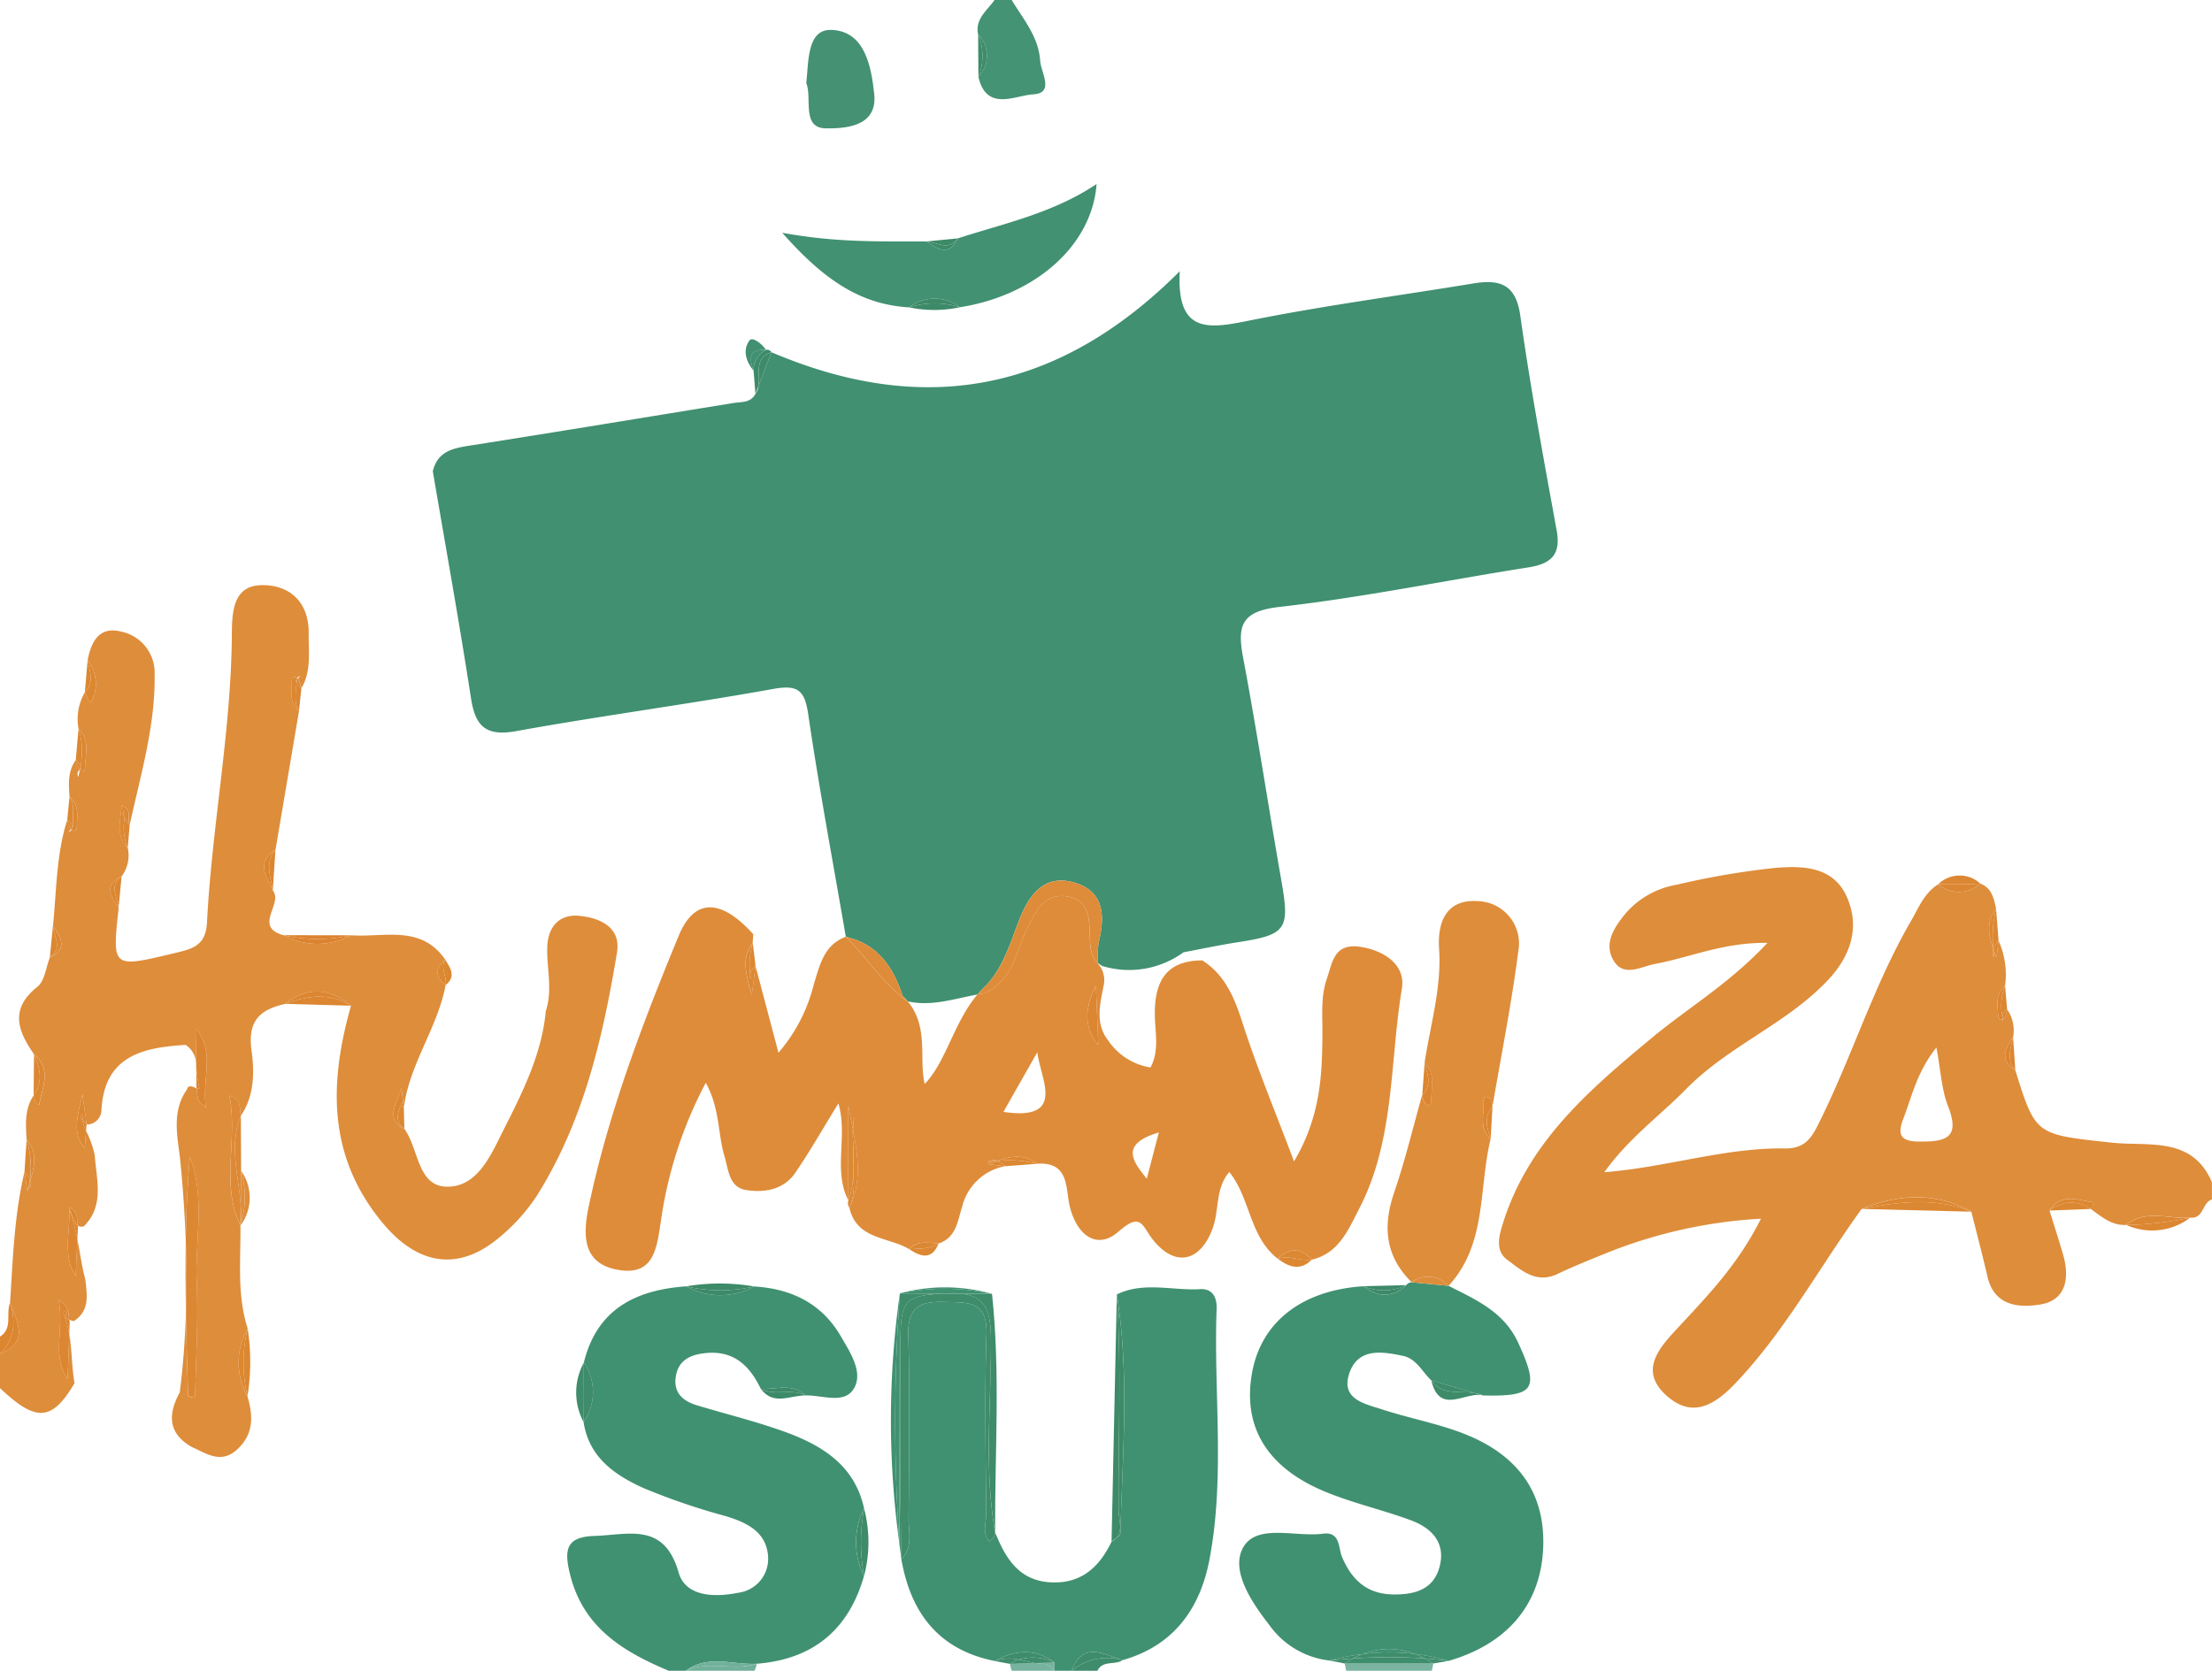 <svg id="im-slide-47" xmlns="http://www.w3.org/2000/svg" xmlns:xlink="http://www.w3.org/1999/xlink" width="257.845" height="194.802" viewBox="0 0 257.845 194.802">
  <defs>
    <clipPath id="clip-path">
      <rect id="Retângulo_1236" data-name="Retângulo 1236" width="257.845" height="194.802" fill="none"/>
    </clipPath>
  </defs>
  <g id="Grupo_1912" data-name="Grupo 1912" clip-path="url(#clip-path)">
    <path id="Caminho_2248" data-name="Caminho 2248" d="M28.032,142.906v-.018l-.005.009,0,.009" fill="#de8d3a"/>
    <path id="Caminho_2249" data-name="Caminho 2249" d="M67.491,106.774c-2.39-.2-3.642,1.378-3.7,3.695-.066,2.469.645,4.955-.169,7.41-.467,5.031-2.7,9.458-4.919,13.849-1.471,2.909-3.015,6.689-6.628,6.631-3.443-.055-3.255-4.448-4.94-6.737-2.411-1.254-.712-3.134-.352-4.806q.147,1.135.3,2.271h0c.667-5.065,3.922-9.247,4.859-14.219-1.239-.975-1.243-1.963-.03-2.962-2.831-4.135-7.143-2.583-10.978-2.858a8.247,8.247,0,0,1-7.895-.013c-3.562-.985,0-3.659-1.232-5.195-.749-1.641-2.018-3.315.307-4.757q1.373-8.1,2.744-16.207c-1.046-.807-.879-1.962-.842-3.06.012-.362-.092-1.07.587-.809.015,0,.023.027.037.036a.74.74,0,0,1,.4-.219,1.353,1.353,0,0,0-.31.3,5.315,5.315,0,0,1,.416,1.1h0c1.166-1.99.808-4.187.839-6.324.056-3.736-2.262-5.756-5.548-5.673-3.156.079-3.393,2.916-3.408,5.609-.062,11.313-2.323,22.443-2.9,33.711-.139,2.727-1.68,3.081-3.781,3.581-7.3,1.738-7.284,1.811-6.517-5.283-.9-1.326-1.8-2.651.356-3.681h0a4.084,4.084,0,0,0,.709-3.294c-1.427-1.456-.864-3.166-.7-4.952,1.281.46.586,1.561.927,2.25,1.25-5.778,2.983-11.475,2.9-17.476a4.9,4.9,0,0,0-3.944-5.06c-2.544-.632-3.454,1.216-3.866,3.356a4.389,4.389,0,0,1,.5,4.686c-.3.732-.548-.575-.819-.963h0a6.221,6.221,0,0,0-.741,4.25c1.348,1.306.8,2.966.759,4.493-.014.559-.327.539-.592.311l-.022.009c-.05.233-.083.459-.148.7,0,.373-.324-.486.148-.7a.185.185,0,0,0,.005-.025,1.14,1.14,0,0,1-.2-.24,3.35,3.35,0,0,1-.262-.907h0c-.959,1.326-.844,2.833-.733,4.339,1.064.8.9,1.96.864,3.062-.013.364.091,1.075-.591.811-.015-.006-.023-.028-.037-.036a.75.75,0,0,1-.394.213,1.374,1.374,0,0,0,.308-.3,5.46,5.46,0,0,1-.417-1.1h0c-1.286,4.019-1.245,8.216-1.664,12.352.895,1.325,1.793,2.651-.359,3.679h0c-.467,1.168-.6,2.75-1.46,3.431-3.263,2.6-2.283,5.163-.383,7.882,2.109,1.772.932,3.871.585,5.887-.121-.065-.308-.1-.349-.2a8.253,8.253,0,0,1-.285-.921h0c-1.06,1.609-.951,3.4-.814,5.2,1.307,1.48.9,3.089.429,4.715a.842.842,0,0,1-.167.945q.048-.327.09-.674c-.1.336-.193.673-.273,1.01q-.161-1.155-.323-2.312h0C1.668,141.617,1.5,146.767,1.174,151.9c.775,2.211,2.344,4.578-1.174,5.942v4c4.222,4,6.042,3.88,8.689-.565-.34-1.891-.283-3.836-.614-5.723L7.88,160.8c-1.9-2.853-.356-5.9-1.052-9.189,1.339.738,1.1,1.589,1.236,2.266a5.388,5.388,0,0,0,.54.156c1.886-1.208,1.539-3.048,1.347-4.841-.407-1.487-.6-3.019-.927-4.694l-.21,4.3c-1.544-2.464-.624-5.069-.729-7.8-.017-.049-.03-.1-.048-.145.018.032.03.062.046.093,0-.065,0-.129-.007-.194,1.167.6.82,1.475.978,2.158a.879.879,0,0,0,.734.062c2.416-2.443,1.45-5.411,1.26-8.263a11.869,11.869,0,0,0-1.011-2.86l-.159,1.984c-1.384-1.558-.976-3.276-.27-6.238.266,1.9.376,2.68.481,3.431a1.141,1.141,0,0,0,.125.085,1.716,1.716,0,0,0,1.606-1.582c.3-6.39,4.753-7.4,9.82-7.7a2.719,2.719,0,0,1,1.217,2.1q-.03-2.006-.061-4.012c2.393,2.743.672,5.9,1.22,9.277-.555-.6-.857-.779-.926-1.026a6.977,6.977,0,0,1-.172-1.274c-.378-.155-.973-.5-1.116.118-1.755,2.488-1.166,5.233-.826,7.946q.489,4.821.677,9.642c.055-3.231.191-6.461.473-9.691,1.835,4.773.587,9.731.8,14.6.2,4.407-.091,8.836-.183,13.255,0,.065-.252.181-.38.172a1.4,1.4,0,0,1-.445-.2c-.092-3.212-.189-6.423-.248-9.635-.1,3.075-.325,6.15-.713,9.226-1.357,2.509-1.436,4.738,1.358,6.362,1.738.764,3.425,2.056,5.332.306,1.945-1.784,1.873-3.921,1.2-6.193a8.025,8.025,0,0,1,.021-7.911c-1.254-3.924-.8-7.967-.838-11.976l-.012.006v-.033c-2.332-4.859-.268-9.931-1.274-15.156,1.627.67,1.073,1.664,1.329,2.359,1.6-2.332,1.585-5.17,1.248-7.6-.486-3.5,1-4.768,3.891-5.438,2.625-2.019,5.189-1.888,7.7.215h0c-2.544,9-2.768,17.559,3.715,25.346,4.075,4.894,8.841,5.728,13.709,1.552a21.735,21.735,0,0,0,4.28-4.811c5.426-8.652,7.667-18.418,9.307-28.315.484-2.923-2-4.051-4.434-4.259" fill="#de8d3a"/>
    <path id="Caminho_2250" data-name="Caminho 2250" d="M9.3,89.771l.022-.009L9.3,89.746l-.005.025" fill="#de8d3a"/>
    <path id="Caminho_2251" data-name="Caminho 2251" d="M3.366,138.557a.841.841,0,0,0,.167-.944c-.026.09-.051.18-.077.27-.028.231-.058.457-.09.674" fill="#de8d3a"/>
    <path id="Caminho_2252" data-name="Caminho 2252" d="M233.429,118.842a1.131,1.131,0,0,0,.078.28c-.016-.1-.031-.193-.046-.29-.011.007-.021,0-.032.01" fill="#de8d3a"/>
    <path id="Caminho_2253" data-name="Caminho 2253" d="M246.253,133.239c-8.915-.995-8.943-.74-11.335-8.465-1.856-1.156-1.218-2.482-.26-3.83a4.3,4.3,0,0,0-.7-3.272,2.87,2.87,0,0,1-.243.9.909.909,0,0,1-.257.263c.016.1.031.195.046.29a1.1,1.1,0,0,1-.077-.281c-.25.134-.479,0-.506-.435-.073-1.219-.365-2.528.8-3.477a9.558,9.558,0,0,0-.759-5.259q-.117.974-.235,1.946c-.124-.32-.245-.641-.359-.961l-.006.016c.031.355.068.7.11,1.024a1.045,1.045,0,0,1-.11-1.024l-.005-.046c-.554-1.556-.866-3.111.319-4.672-.256-1.208-.5-2.426-1.852-2.943a3.665,3.665,0,0,1-4.893.09c-1.631,1.014-2.279,2.736-3.185,4.3-4.265,7.356-6.773,15.506-10.506,23.1-.924,1.878-1.615,3.444-4.2,3.4-6.983-.108-13.692,2.19-21.03,2.77,2.832-3.971,6.478-6.575,9.566-9.724,4.934-5.029,11.711-7.576,16.524-12.7,2.6-2.768,3.73-6.077,2.215-9.6-1.6-3.71-5.293-3.735-8.6-3.437a92.985,92.985,0,0,0-11.274,1.942,10.126,10.126,0,0,0-5.97,3.366c-1.325,1.626-2.531,3.465-1.416,5.416,1.183,2.072,3.193.762,4.923.44,4.047-.753,7.944-2.519,13.049-2.441-4.442,4.747-9.2,7.531-13.388,11-7.194,5.973-14.3,12-17.332,21.343-.522,1.61-1.135,3.474.382,4.6,1.624,1.2,3.373,2.84,5.841,1.667,1.948-.925,3.955-1.727,5.955-2.538a56.643,56.643,0,0,1,17.782-3.916c-2.615,5.257-6.149,8.918-9.626,12.66-2.142,2.306-4.755,5.045-1.286,8.05,3.084,2.672,5.7.86,8.115-1.708,5.734-6.092,9.675-13.449,14.544-20.147,4.3-1.721,8.574-2.009,12.777.323h0c.634,2.537,1.3,5.067,1.893,7.614.808,3.472,3.788,3.6,6.162,3.208,3.022-.5,3.421-3.126,2.636-5.829-.5-1.716-1.049-3.417-1.577-5.125,1.315-2.029,3.191-1.269,4.964-.979.052.008.113.275.082.4a1.336,1.336,0,0,1-.256.389h0c1.266.891,2.443,1.976,4.158,1.87,2.3-1.88,4.948-.642,7.437-.852h0c1.6.193,1.4-1.767,2.546-2.117v-2c-2.287-5.421-7.473-4.161-11.592-4.62M223.67,133.1c-2.222-.023-2.5-.87-1.8-2.683,1-2.585,1.544-5.371,3.85-8.287.512,2.711.6,4.922,1.365,6.866,1.488,3.782-.406,4.135-3.418,4.1" fill="#de8d3a"/>
    <path id="Caminho_2254" data-name="Caminho 2254" d="M232.474,111.695c-.042-.323-.08-.669-.111-1.024a1.044,1.044,0,0,0,.111,1.024" fill="#de8d3a"/>
    <path id="Caminho_2255" data-name="Caminho 2255" d="M100.724,175.884c-1.068-4.96-4.789-7.31-9.083-8.886-3.394-1.244-6.931-2.1-10.4-3.148-1.55-.47-2.691-1.369-2.489-3.172.222-1.971,1.555-2.7,3.405-2.908,3.336-.377,5.208,1.426,6.524,4.156,1.762.107,3.662-.715,5.219.774,2-.062,4.673,1.149,5.736-.99.92-1.849-.561-4.081-1.622-5.907-2.234-3.846-5.776-5.546-10.109-5.812a8.152,8.152,0,0,1-7.917-.014c-5.875.416-10.4,2.649-11.931,8.887a6.138,6.138,0,0,1-.031,6.946c.63,4.125,3.668,6.2,7.03,7.707a76.594,76.594,0,0,0,9.4,3.215c2.537.758,4.871,1.814,5.076,4.729a3.986,3.986,0,0,1-3.482,4.243c-2.731.555-6.135.479-6.945-2.358-1.691-5.923-5.849-4.387-9.8-4.266-3.349.1-3.57,1.635-2.847,4.521,1.556,6.209,6.2,8.965,11.489,11.2h2c2.584-1.938,5.486-.667,8.247-.817q9.812-.771,12.518-10.229a8.8,8.8,0,0,1,.007-7.872" fill="#409171"/>
    <path id="Caminho_2256" data-name="Caminho 2256" d="M141.817,152.6c.05-1.365-.495-2.377-1.933-2.293-3.234.19-6.556-.915-9.7.616,1.484,9.266.659,18.57.411,27.861,0,.2-.243.388-.509.578a2.207,2.207,0,0,1-.513.384h0c-1.447,3.007-3.594,4.963-7.174,4.738-3.683-.233-5.2-2.853-6.4-5.822a1.284,1.284,0,0,1-.113.481,5.079,5.079,0,0,1-.578.577c-.843-1-.34-2.168-.349-3.239-.055-6.987-.188-13.98.032-20.96.124-3.91-2.206-3.64-4.832-3.72-2.763-.085-4.365.454-4.278,3.774.186,7.149.086,14.306.032,21.459-.012,1.6.536,3.362-.848,4.742,1.093,6.289,4.363,10.585,10.9,11.89,2.355-1.3,4.682-1.519,6.961.173q.017.481,0,.962h2c1.325-3.521,3.727-1.9,5.927-1.24,5.951-1.673,9.034-6,10.125-11.7,1.851-9.682.48-19.505.84-29.258" fill="#409171"/>
    <path id="Caminho_2257" data-name="Caminho 2257" d="M114.049,8.952c.933,4.125,4.323,2.16,6.361,2.052,2.559-.135.935-2.509.835-3.958-.191-2.771-1.966-4.812-3.316-7.046h-2c-.863,1.233-2.292,2.2-1.914,4.021a3.524,3.524,0,0,1,.033,4.931" fill="#449374"/>
    <path id="Caminho_2258" data-name="Caminho 2258" d="M156.737,193.954h0a7.184,7.184,0,0,1,.168.848H166.9a7.944,7.944,0,0,0,.167-.851l-10.329,0" fill="#7bb5a1"/>
    <path id="Caminho_2259" data-name="Caminho 2259" d="M124.925,194.8h3c.613-1.272,2.042-.616,2.929-1.24a6.464,6.464,0,0,0-5.927,1.24" fill="#3e8c6b"/>
    <path id="Caminho_2260" data-name="Caminho 2260" d="M124.925,194.8a6.464,6.464,0,0,1,5.927-1.24c-2.2-.656-4.6-2.281-5.927,1.24" fill="#3e8c6b"/>
    <path id="Caminho_2261" data-name="Caminho 2261" d="M1.174,151.9c-.528,1.274.358,2.968-1.174,3.943v2c1.741-1.714,1.859-3.748,1.174-5.941" fill="#dc8630"/>
    <path id="Caminho_2262" data-name="Caminho 2262" d="M1.174,151.9c.685,2.193.567,4.227-1.174,5.941,3.518-1.363,1.949-3.73,1.174-5.941" fill="#dc8630"/>
    <path id="Caminho_2263" data-name="Caminho 2263" d="M79.952,194.8h7.995a2.237,2.237,0,0,0,.253-.816c-2.686.908-5.6-.435-8.248.816" fill="#71b09a"/>
    <path id="Caminho_2264" data-name="Caminho 2264" d="M79.952,194.8c2.652-1.251,5.562.092,8.248-.816-2.762.15-5.664-1.122-8.248.816" fill="#71b09a"/>
    <path id="Caminho_2265" data-name="Caminho 2265" d="M120.728,193.9l-3,.089h0a4.029,4.029,0,0,0,.207.808h5a4,4,0,0,0-1.048-.8,6.17,6.17,0,0,1-1.15-.1" fill="#78b39f"/>
    <path id="Caminho_2266" data-name="Caminho 2266" d="M120.728,193.9a6.17,6.17,0,0,0,1.15.1,4,4,0,0,1,1.048.8c.009-.321.008-.641,0-.962l-2.2.065" fill="#78b39f"/>
    <path id="Caminho_2267" data-name="Caminho 2267" d="M105.212,116.1a7.393,7.393,0,0,1,.6.652c2.8.628,5.441-.32,8.13-.8a11.607,11.607,0,0,1,1.069-1.12c1.952-2.144,2.746-4.864,3.758-7.482,1.166-3.013,2.96-5.554,6.617-4.4,3.4,1.072,3.4,3.968,2.68,6.944a10.777,10.777,0,0,0-.071,2.389,2.733,2.733,0,0,0,.515.351,10.744,10.744,0,0,0,9.437-1.6c2.12-.4,4.233-.85,6.364-1.18,5.648-.874,6.049-1.488,5.064-7.115-1.518-8.663-2.833-17.363-4.458-26-.7-3.709-.32-5.46,4.2-5.973,9.722-1.1,19.343-3.088,29.021-4.609,2.632-.413,3.837-1.449,3.319-4.3-1.515-8.33-3.063-16.661-4.239-25.042-.52-3.7-2.4-4.272-5.484-3.765-8.687,1.43-17.427,2.582-26.051,4.315-4.713.948-8.566,1.661-8.161-5.741-14.263,14.274-30,16.946-47.6,9.441l-1.495,3.9a1.962,1.962,0,0,1-.367.958c-.57,1.083-1.65.915-2.6,1.07-10.147,1.647-20.288,3.327-30.442,4.921-2.058.323-3.986.6-4.567,3.033,1.5,8.812,3.087,17.61,4.447,26.443.512,3.326,1.753,4.493,5.3,3.85,9.941-1.8,19.969-3.118,29.912-4.91,2.859-.515,3.681.094,4.1,2.94,1.276,8.68,2.9,17.309,4.384,25.957,3.717.845,5.522,3.524,6.621,6.881" fill="#409071"/>
    <path id="Caminho_2268" data-name="Caminho 2268" d="M148.939,146.756c1.363-1.283,2.691-1.311,3.978.113,3.161-.751,4.246-3.487,5.52-5.943,4.17-8.044,3.547-17.077,4.979-25.672.426-2.561-1.749-4.317-4.674-4.832-3.251-.572-3.4,1.734-4.083,3.711-.72,2.094-.493,4.247-.508,6.4-.033,4.818-.216,9.631-3.31,14.878-2.247-5.965-4.345-10.98-6-16.136-.944-2.938-2.012-5.575-4.688-7.3-4.207.016-5.558,2.417-5.54,6.277.01,2.041.57,4.2-.5,6.206a7.33,7.33,0,0,1-4.9-3.1c-1.578-1.991-1-4.18-.585-6.352a2.913,2.913,0,0,0-.635-2.647c0-.027,0-.054,0-.081-.9-.773-.916-1.929-.955-3.077-.069-2.017-.01-4.265-2.615-4.681-2.676-.427-3.679,1.685-4.655,3.67-1.356,2.756-1.708,6.187-5.061,7.63-.256.035-.512.083-.767.128-2.794,3.315-3.639,7.832-6.151,10.436-.7-2.975.519-6.606-1.979-9.634-.022,0-.042,0-.064-.01-2.817-2.091-4.694-5.085-7.159-7.52v0c-2.555.959-3.024,3.3-3.718,5.526a19.276,19.276,0,0,1-4.126,7.994c-1.006-3.807-1.84-6.965-2.675-10.122-.1.778-.2,1.557-.432,3.345-.854-2.752-1.123-4.427.1-6.012h0l.069-1.028c-3.762-4.174-6.867-4.245-8.7.2-4.238,10.278-8.2,20.663-10.493,31.61-.743,3.552-.566,6.668,3.518,7.339,4.168.686,4.433-2.649,4.919-5.769a49,49,0,0,1,5.221-16.054c1.643,2.952,1.383,5.889,2.183,8.569.462,1.545.513,3.613,2.519,3.933,2.146.342,4.389-.032,5.744-2.025,1.732-2.549,3.263-5.234,5.013-8.076,1.131,3.859-.656,7.782,1.161,11.308V128.944c.157.892.344,1.786.519,2.679a7.719,7.719,0,0,1,.174-1.531,12.76,12.76,0,0,0-.148,1.668c.591,3.049,1.008,6.1-.42,9.068h0c.855,3.729,4.547,3.358,6.971,4.82.974-1.072,2.226-.72,3.421-.666h0c2.091-.684,2.213-2.676,2.757-4.315a6.308,6.308,0,0,1,5-4.693l-1.954-.243c.331-.127.661-.252.992-.369-.361.034-.712.075-1.041.124a.954.954,0,0,1,1.047-.127c1.552-.551,3.1-.867,4.66.331,3.885-.3,3.311,3.021,3.861,5.1.895,3.388,3.244,4.927,5.654,2.805,2.657-2.338,2.729-.669,4.01.947,2.593,3.268,5.548,2.579,6.969-1.344.778-2.145.293-4.659,1.934-6.546,2.467,3.043,2.328,7.534,5.64,10.1m-31.968-17.114,3.953-6.964c.294,3,3.517,8.073-3.953,6.964m10.772-14.705q.144,3.461.287,6.92c-1.847-2.234-1.471-4.56-.287-6.92m5.936,22.5c-1.607-2.015-3.211-4.014,1.407-5.4-.613,2.353-1.01,3.879-1.407,5.4" fill="#de8c3a"/>
    <path id="Caminho_2269" data-name="Caminho 2269" d="M99.589,130.092a7.87,7.87,0,0,0-.174,1.531l.027.137a12.759,12.759,0,0,1,.147-1.668" fill="#de8c3a"/>
    <path id="Caminho_2270" data-name="Caminho 2270" d="M115.164,135.487c.33-.049.68-.09,1.041-.124l.007,0a.954.954,0,0,0-1.048.126" fill="#de8c3a"/>
    <path id="Caminho_2271" data-name="Caminho 2271" d="M128.07,109.895c.717-2.976.718-5.872-2.681-6.944-3.657-1.153-5.451,1.388-6.616,4.4-1.013,2.618-1.806,5.338-3.758,7.481a11.378,11.378,0,0,0-1.069,1.121c.255-.046.51-.093.767-.129,3.353-1.443,3.705-4.873,5.061-7.629.976-1.985,1.979-4.1,4.655-3.67,2.6.416,2.546,2.664,2.615,4.681.039,1.148.057,2.3.955,3.076a10.65,10.65,0,0,1,.071-2.388" fill="#de8c3a"/>
    <path id="Caminho_2272" data-name="Caminho 2272" d="M105.752,116.746c.021,0,.042,0,.064.01a7.552,7.552,0,0,0-.6-.652c-1.1-3.357-2.9-6.036-6.62-6.881v0c2.466,2.435,4.343,5.429,7.16,7.52" fill="#de8c3a"/>
    <path id="Caminho_2273" data-name="Caminho 2273" d="M170.088,166.948c-2.94-1.067-6.05-1.66-9.028-2.634-1.971-.645-4.737-1.163-3.806-4.1.979-3.091,3.809-2.655,6.3-2.124,1.554.331,2.234,1.856,3.292,2.861l5.045,1.468a3.634,3.634,0,0,1,.968.282c6.08.145,6.594-.743,4.109-6.149-1.662-3.617-4.929-5.011-8.112-6.631l-4.292-.416h0a.832.832,0,0,0-.649.34c-1.621,1.5-3.282,1.431-4.973.122-7.155.454-11.919,4.147-12.989,10.068-1.139,6.3,1.712,11.1,8.594,13.919,3.207,1.315,6.631,2.088,9.889,3.291,2.368.874,4.076,2.536,3.4,5.314-.663,2.72-2.838,3.375-5.4,3.343-3.085-.039-4.851-1.668-6-4.373-.45-1.063-.175-2.98-2.213-2.711-3.214.425-7.72-1.22-9.311,1.606-1.488,2.645.918,6.307,3,8.975a9.993,9.993,0,0,0,7.044,4.207,28.9,28.9,0,0,1,3.937-.756,8.069,8.069,0,0,1,5.986-.014,23.874,23.874,0,0,1,3.976.815c6.959-2.02,10.834-6.72,11.035-13.384.191-6.337-3.042-10.86-9.8-13.314" fill="#409171"/>
    <path id="Caminho_2274" data-name="Caminho 2274" d="M164.878,192.831a8.074,8.074,0,0,0-5.986.014,24.769,24.769,0,0,1,5.986-.014" fill="#409171"/>
    <path id="Caminho_2275" data-name="Caminho 2275" d="M168.853,149.917c4.5-4.878,3.486-11.334,4.9-17.1-1.366-1.26-.749-2.9-.818-4.4-.026-.576.384-.726.775-.27a2.349,2.349,0,0,1,.26.883c1.025-6.01,2.225-12,3-18.04a4.945,4.945,0,0,0-4.677-5.922c-3.527-.255-4.771,2.174-4.542,5.592.3,4.509-1.022,8.853-1.693,13.261,1.334,1.286.743,2.929.776,4.436.014.635-.458.633-.792.18a2.742,2.742,0,0,1-.261-.89h0c-1.074,3.8-1.988,7.649-3.264,11.377-1.361,3.974-1.042,7.447,2.035,10.475h0a3.192,3.192,0,0,1,4.292.416" fill="#de8d3a"/>
    <path id="Caminho_2276" data-name="Caminho 2276" d="M168.853,149.917a3.192,3.192,0,0,0-4.292-.416h0l4.293.416" fill="#de8d3a"/>
    <path id="Caminho_2277" data-name="Caminho 2277" d="M105.971,35.836a4.846,4.846,0,0,1,5.918-.013c8.767-1.38,15.41-7.177,15.936-14.37-5.068,3.4-10.729,4.581-16.178,6.339-1.017,2.173-2.34,1.224-3.655.359-5.157-.026-10.317.18-16.81-1.012,4.711,5.326,8.961,8.355,14.789,8.7" fill="#419172"/>
    <path id="Caminho_2278" data-name="Caminho 2278" d="M96.307,14.967c1.814,0,6.019,0,5.6-3.993-.343-3.234-1.09-7.359-5-7.486-2.819-.092-2.645,3.581-2.919,6.191.709,1.781-.614,5.283,2.325,5.288" fill="#449273"/>
    <path id="Caminho_2279" data-name="Caminho 2279" d="M104.964,156.076c.037-4.525.646-5.015,4.979-5.247l-5.048-.027q-.024,14.636-.047,29.27v0l.216,1.7c-.16-8.567-.171-17.134-.1-25.7" fill="#3e8c6a"/>
    <path id="Caminho_2280" data-name="Caminho 2280" d="M104.894,150.782l-.025.02h0l.02,0,0-.015" fill="#3e8c6a"/>
    <path id="Caminho_2281" data-name="Caminho 2281" d="M115.512,156.1c.045,7.517-.837,15.068.486,22.559-.048-9.269.629-18.548-.362-27.8l-3.516-.018c2.744.317,3.373,2.069,3.392,5.264" fill="#3e8c6a"/>
    <path id="Caminho_2282" data-name="Caminho 2282" d="M105.912,177.035c.054-7.153.154-14.311-.032-21.459-.087-3.32,1.515-3.859,4.278-3.775,2.626.081,4.956-.189,4.832,3.721-.22,6.98-.087,13.973-.032,20.959.009,1.072-.494,2.244.349,3.24a5.079,5.079,0,0,0,.578-.577,1.288,1.288,0,0,0,.113-.481c-1.323-7.491-.441-15.042-.486-22.559-.018-3.2-.648-4.947-3.392-5.264l-2.177-.012c-4.333.233-4.942.723-4.979,5.248-.071,8.566-.061,17.134.1,25.7,1.384-1.379.836-3.137.848-4.741" fill="#3e8c6a"/>
    <path id="Caminho_2283" data-name="Caminho 2283" d="M130.085,179.362c.874-.884.318-2.144.309-3.164-.076-8.425.36-16.855-.211-25.275q-.306,14.412-.613,28.824h0a6.115,6.115,0,0,1,.513-.384" fill="#3d8a68"/>
    <path id="Caminho_2284" data-name="Caminho 2284" d="M129.572,179.745h0" fill="#3d8a68"/>
    <path id="Caminho_2285" data-name="Caminho 2285" d="M130.394,176.2c.009,1.019.565,2.28-.309,3.164.266-.19.5-.381.509-.578.248-9.292,1.073-18.6-.411-27.861.571,8.42.135,16.85.211,25.275" fill="#3d8a68"/>
    <path id="Caminho_2286" data-name="Caminho 2286" d="M104.894,150.8v0h0" fill="#409171"/>
    <path id="Caminho_2287" data-name="Caminho 2287" d="M104.893,150.8h0a105.557,105.557,0,0,0-.045,29.267,207.008,207.008,0,0,1,.046-29.267" fill="#409171"/>
    <path id="Caminho_2288" data-name="Caminho 2288" d="M104.893,150.8v-.015l0,.015h0" fill="#409171"/>
    <path id="Caminho_2289" data-name="Caminho 2289" d="M104.894,150.8h0a207.008,207.008,0,0,0-.046,29.267v0q.024-14.636.047-29.27" fill="#409171"/>
    <path id="Caminho_2290" data-name="Caminho 2290" d="M28.053,140.434q.026-1.962.052-3.925h0v0q-.015-3.213-.029-6.426c-1.411,3.446-.271,6.9-.023,10.352" fill="#dd8936"/>
    <path id="Caminho_2291" data-name="Caminho 2291" d="M26.748,127.723c1.006,5.225-1.058,10.3,1.273,15.157l.033-2.446c-.248-3.451-1.389-6.906.022-10.352-.256-.7.3-1.688-1.328-2.359" fill="#dd8936"/>
    <path id="Caminho_2292" data-name="Caminho 2292" d="M28.021,142.912l.011-.005,0-.009-.007.014" fill="#dd8936"/>
    <path id="Caminho_2293" data-name="Caminho 2293" d="M154.955,193.6l1.782.353c.337-.224.674-.408,1.01-.587-.93.062-1.861.138-2.792.234" fill="#3e8d6b"/>
    <path id="Caminho_2294" data-name="Caminho 2294" d="M167.066,193.951l1.788-.305c-.936-.127-1.871-.216-2.807-.286.34.181.679.366,1.019.591" fill="#3e8d6b"/>
    <path id="Caminho_2295" data-name="Caminho 2295" d="M157.747,193.367c-.336.18-.673.363-1.01.587l10.329,0c-.34-.225-.679-.41-1.019-.59a58.357,58.357,0,0,0-8.3.006" fill="#3e8d6b"/>
    <path id="Caminho_2296" data-name="Caminho 2296" d="M158.892,192.845a28.926,28.926,0,0,0-3.937.756c.931-.1,1.862-.172,2.792-.234a10.364,10.364,0,0,1,1.145-.522" fill="#3e8d6b"/>
    <path id="Caminho_2297" data-name="Caminho 2297" d="M166.047,193.36c.936.07,1.871.159,2.807.286a23.894,23.894,0,0,0-3.976-.815,10.3,10.3,0,0,1,1.169.529" fill="#3e8d6b"/>
    <path id="Caminho_2298" data-name="Caminho 2298" d="M166.047,193.36a10.3,10.3,0,0,0-1.169-.529,24.727,24.727,0,0,0-5.987.014,10.427,10.427,0,0,0-1.144.521,58.654,58.654,0,0,1,8.3-.006" fill="#3e8d6b"/>
    <path id="Caminho_2299" data-name="Caminho 2299" d="M217.022,140.953q6.387.162,12.774.322c-4.217-1.73-8.493-1.144-12.774-.322" fill="#dc8731"/>
    <path id="Caminho_2300" data-name="Caminho 2300" d="M217.022,140.953c4.281-.822,8.557-1.408,12.774.322h0c-4.2-2.331-8.472-2.043-12.777-.322" fill="#dc8731"/>
    <path id="Caminho_2301" data-name="Caminho 2301" d="M99.427,132.845c.009.657.034,1.315.054,1.972.013-.655-.028-1.314-.054-1.972" fill="#dd8934"/>
    <path id="Caminho_2302" data-name="Caminho 2302" d="M99.454,137.159a9.773,9.773,0,0,1-.558,2.8.94.94,0,0,0,.126.867h0a7.118,7.118,0,0,0,.432-3.67" fill="#dd8934"/>
    <path id="Caminho_2303" data-name="Caminho 2303" d="M99.449,135.482c.019-.221.029-.443.033-.665-.02-.658-.045-1.316-.054-1.972-.017-.408-.024-.815-.013-1.221-.174-.894-.361-1.787-.518-2.679v11.018a9.805,9.805,0,0,0,.557-2.8,12.517,12.517,0,0,1-.005-1.677" fill="#dd8934"/>
    <path id="Caminho_2304" data-name="Caminho 2304" d="M99.442,131.76c-.012.361-.02.722-.014,1.084.026.659.066,1.317.054,1.973.024.783.025,1.565-.028,2.342a7.1,7.1,0,0,1-.432,3.669c1.428-2.973,1.011-6.019.42-9.068" fill="#dd8934"/>
    <path id="Caminho_2305" data-name="Caminho 2305" d="M99.454,137.159c.053-.777.052-1.558.028-2.342,0,.222-.014.444-.033.665a12.353,12.353,0,0,0,.005,1.677" fill="#dd8934"/>
    <path id="Caminho_2306" data-name="Caminho 2306" d="M99.427,132.845c-.005-.362,0-.724.014-1.084-.008-.046-.017-.091-.026-.137-.011.406,0,.814.012,1.221" fill="#dd8934"/>
    <path id="Caminho_2307" data-name="Caminho 2307" d="M68.03,165.81c.06-2.315,0-4.631.031-6.946a7.287,7.287,0,0,0-.031,6.946" fill="#3e8c6b"/>
    <path id="Caminho_2308" data-name="Caminho 2308" d="M68.061,158.864c-.032,2.315.029,4.631-.031,6.946a6.138,6.138,0,0,0,.031-6.946" fill="#3e8c6b"/>
    <path id="Caminho_2309" data-name="Caminho 2309" d="M104.872,150.8h.02v0l-.02,0" fill="#409171"/>
    <path id="Caminho_2310" data-name="Caminho 2310" d="M115.636,150.858a20.151,20.151,0,0,0-10.742-.062h0a25.874,25.874,0,0,1,10.742.061" fill="#409171"/>
    <path id="Caminho_2311" data-name="Caminho 2311" d="M104.892,150.8l-.02,0,.02,0h0" fill="#409171"/>
    <path id="Caminho_2312" data-name="Caminho 2312" d="M104.894,150.8v0l5.048.027.633-.033a9.631,9.631,0,0,1,1.545.044l3.516.019a25.857,25.857,0,0,0-10.742-.061" fill="#409171"/>
    <path id="Caminho_2313" data-name="Caminho 2313" d="M110.576,150.8c-.223.01-.427.021-.633.032l2.178.012a9.516,9.516,0,0,0-1.545-.044" fill="#409171"/>
    <path id="Caminho_2314" data-name="Caminho 2314" d="M104.893,150.8h0v0h0Z" fill="#409171"/>
    <path id="Caminho_2315" data-name="Caminho 2315" d="M104.893,150.8h0v0h0" fill="#409171"/>
    <path id="Caminho_2316" data-name="Caminho 2316" d="M104.893,150.8v0h0v0h0" fill="#409171"/>
    <path id="Caminho_2317" data-name="Caminho 2317" d="M104.892,150.8h0" fill="#409171"/>
    <path id="Caminho_2318" data-name="Caminho 2318" d="M255.3,141.975a39.9,39.9,0,0,1-7.437.851,7.347,7.347,0,0,0,7.437-.851" fill="#dc8732"/>
    <path id="Caminho_2319" data-name="Caminho 2319" d="M247.86,142.826a39.9,39.9,0,0,0,7.437-.851h0c-2.488.21-5.141-1.028-7.437.852" fill="#dc8732"/>
    <path id="Caminho_2320" data-name="Caminho 2320" d="M33.215,117.045l7.7.215c-2.524-1.59-5.1-1.16-7.7-.215" fill="#dc8631"/>
    <path id="Caminho_2321" data-name="Caminho 2321" d="M33.215,117.045c2.594-.945,5.174-1.375,7.7.215h0c-2.51-2.1-5.074-2.234-7.7-.215" fill="#dc8631"/>
    <path id="Caminho_2322" data-name="Caminho 2322" d="M230.826,103.01a3.552,3.552,0,0,0-4.894.091c1.63-.117,3.265.084,4.894-.091" fill="#dc8733"/>
    <path id="Caminho_2323" data-name="Caminho 2323" d="M230.826,103.01c-1.629.175-3.264-.026-4.894.091a3.666,3.666,0,0,0,4.894-.091" fill="#dc8733"/>
    <path id="Caminho_2324" data-name="Caminho 2324" d="M87.909,149.992a23.46,23.46,0,0,0-7.917-.014,17.327,17.327,0,0,0,7.917.014" fill="#3d8a68"/>
    <path id="Caminho_2325" data-name="Caminho 2325" d="M87.909,149.992a17.327,17.327,0,0,1-7.917-.014,8.155,8.155,0,0,0,7.917.014" fill="#3d8a68"/>
    <path id="Caminho_2326" data-name="Caminho 2326" d="M28.849,162.793a25.472,25.472,0,0,0,.021-7.911,16.677,16.677,0,0,0-.021,7.911" fill="#dc8831"/>
    <path id="Caminho_2327" data-name="Caminho 2327" d="M28.849,162.793a16.677,16.677,0,0,1,.021-7.911,8.025,8.025,0,0,0-.021,7.911" fill="#dc8831"/>
    <path id="Caminho_2328" data-name="Caminho 2328" d="M166.843,160.947c.973,4.123,3.988,1.239,6.013,1.75l-.968-.281c-1.743-.281-3.749.343-5.045-1.469" fill="#3d8b69"/>
    <path id="Caminho_2329" data-name="Caminho 2329" d="M171.888,162.416l-5.045-1.469c1.3,1.812,3.3,1.188,5.045,1.469" fill="#3d8b69"/>
    <path id="Caminho_2330" data-name="Caminho 2330" d="M100.717,183.756a15.389,15.389,0,0,0,.007-7.872,21.719,21.719,0,0,0-.007,7.872" fill="#3e8b69"/>
    <path id="Caminho_2331" data-name="Caminho 2331" d="M100.724,175.884a8.8,8.8,0,0,0-.007,7.872,21.7,21.7,0,0,1,.007-7.872" fill="#3e8b69"/>
    <path id="Caminho_2332" data-name="Caminho 2332" d="M148.938,146.756c1.3.979,2.613,1.467,3.979.113-1.333.184-2.639-.542-3.979-.113" fill="#dc8833"/>
    <path id="Caminho_2333" data-name="Caminho 2333" d="M148.938,146.756c1.34-.429,2.646.3,3.979.113-1.287-1.424-2.615-1.4-3.979-.113" fill="#dc8833"/>
    <path id="Caminho_2334" data-name="Caminho 2334" d="M232.359,110.626l.01.03a2.639,2.639,0,0,1,.594-.985q-.143-1.858-.286-3.717a13.615,13.615,0,0,0-.318,4.672" fill="#dc8732"/>
    <path id="Caminho_2335" data-name="Caminho 2335" d="M232.729,111.617l.234-1.946a2.653,2.653,0,0,0-.594.985c.115.32.236.641.36.961" fill="#dc8732"/>
    <path id="Caminho_2336" data-name="Caminho 2336" d="M232.359,110.626a13.615,13.615,0,0,1,.318-4.672c-1.184,1.56-.872,3.115-.318,4.672" fill="#dc8732"/>
    <path id="Caminho_2337" data-name="Caminho 2337" d="M116.215,135.362a2.931,2.931,0,0,1,.952.614l3.7-.285a13.007,13.007,0,0,0-4.655-.329" fill="#dc8732"/>
    <path id="Caminho_2338" data-name="Caminho 2338" d="M116.211,135.361l-.007,0h.007" fill="#dc8732"/>
    <path id="Caminho_2339" data-name="Caminho 2339" d="M116.211,135.361h0a13.007,13.007,0,0,1,4.655.329c-1.556-1.2-3.107-.882-4.659-.33" fill="#dc8732"/>
    <path id="Caminho_2340" data-name="Caminho 2340" d="M116.2,135.363c-.33.118-.661.242-.991.369l1.953.243a2.93,2.93,0,0,0-.951-.613H116.2" fill="#dc8732"/>
    <path id="Caminho_2341" data-name="Caminho 2341" d="M115.962,193.667l1.76.328a4.768,4.768,0,0,1,1.007-.487,4.73,4.73,0,0,0-2.767.159" fill="#3e8c6b"/>
    <path id="Caminho_2342" data-name="Caminho 2342" d="M118.729,193.508a5.762,5.762,0,0,1,4.194.333c-2.279-1.693-4.607-1.469-6.961-.174a4.73,4.73,0,0,1,2.767-.159" fill="#3e8c6b"/>
    <path id="Caminho_2343" data-name="Caminho 2343" d="M118.729,193.508a4.768,4.768,0,0,0-1.007.487l3.006-.089c-.668-.108-1.332-.276-2-.4" fill="#3e8c6b"/>
    <path id="Caminho_2344" data-name="Caminho 2344" d="M118.729,193.508c.667.122,1.331.29,2,.4l2.195-.065a5.762,5.762,0,0,0-4.194-.333" fill="#3e8c6b"/>
    <path id="Caminho_2345" data-name="Caminho 2345" d="M28.036,142.862l0,.026a5.432,5.432,0,0,0,.072-6.378,11.062,11.062,0,0,1-.07,6.352" fill="#de8d3a"/>
    <path id="Caminho_2346" data-name="Caminho 2346" d="M28.021,142.879v.032a.139.139,0,0,1,.006-.019l-.006-.013" fill="#de8d3a"/>
    <path id="Caminho_2347" data-name="Caminho 2347" d="M28.026,142.892l0,.005.005-.009,0-.026-.009.03" fill="#de8d3a"/>
    <path id="Caminho_2348" data-name="Caminho 2348" d="M28.053,140.434a13.769,13.769,0,0,1-.018,2.428,11.071,11.071,0,0,0,.071-6.352h0q-.026,1.963-.052,3.925" fill="#de8d3a"/>
    <path id="Caminho_2349" data-name="Caminho 2349" d="M28.036,142.862a13.865,13.865,0,0,0,.018-2.428l-.033,2.445.006.013c0-.01,0-.02.009-.03" fill="#de8d3a"/>
    <path id="Caminho_2350" data-name="Caminho 2350" d="M28.026,142.892l-.006.019.008-.014,0-.005" fill="#de8d3a"/>
    <path id="Caminho_2351" data-name="Caminho 2351" d="M238.913,141.144l4.79-.188a3.885,3.885,0,0,0-4.79.188" fill="#dc8731"/>
    <path id="Caminho_2352" data-name="Caminho 2352" d="M243.959,140.567c.03-.126-.03-.393-.083-.4-1.772-.289-3.648-1.05-4.963.98a3.886,3.886,0,0,1,4.79-.189,1.349,1.349,0,0,0,.256-.389" fill="#dc8731"/>
    <path id="Caminho_2353" data-name="Caminho 2353" d="M89.922,41.065a.578.578,0,0,0-.644-.272,2.7,2.7,0,0,0-1.435,2.434h0v0q.108,1.345.217,2.691l.367-.958c.193-1.416-.56-3.194,1.495-3.9" fill="#3d8b69"/>
    <path id="Caminho_2354" data-name="Caminho 2354" d="M88.427,44.961l1.495-3.9c-2.055.7-1.3,2.48-1.495,3.9" fill="#3d8b69"/>
    <path id="Caminho_2355" data-name="Caminho 2355" d="M166.066,123.924q-.139,1.861-.277,3.724c1.173-1.161.6-2.452.277-3.724" fill="#dc8530"/>
    <path id="Caminho_2356" data-name="Caminho 2356" d="M166.051,128.54c.332.453.8.455.791-.18-.033-1.508.558-3.15-.776-4.436.321,1.272.9,2.564-.276,3.725a2.724,2.724,0,0,0,.261.891" fill="#dc8530"/>
    <path id="Caminho_2357" data-name="Caminho 2357" d="M173.756,132.822q.108-1.895.217-3.789c-1.083,1.205-.616,2.5-.217,3.789" fill="#dc8631"/>
    <path id="Caminho_2358" data-name="Caminho 2358" d="M173.713,128.15c-.391-.456-.8-.306-.774.269.068,1.5-.549,3.142.817,4.4-.4-1.29-.866-2.584.217-3.789h0c-.081-.3-.078-.67-.26-.882" fill="#dc8631"/>
    <path id="Caminho_2359" data-name="Caminho 2359" d="M105.971,35.836a14.238,14.238,0,0,0,5.918-.013,9.783,9.783,0,0,0-5.918.013" fill="#3d8a68"/>
    <path id="Caminho_2360" data-name="Caminho 2360" d="M105.971,35.836a9.783,9.783,0,0,1,5.918-.013,4.846,4.846,0,0,0-5.918.013" fill="#3d8a68"/>
    <path id="Caminho_2361" data-name="Caminho 2361" d="M233.423,118.587a1.243,1.243,0,0,1,.538-.914q-.12-1.372-.238-2.744h0a6.311,6.311,0,0,0-.3,3.658" fill="#dc8631"/>
    <path id="Caminho_2362" data-name="Caminho 2362" d="M233.461,118.832a.9.9,0,0,0,.256-.262,2.858,2.858,0,0,0,.244-.9,1.243,1.243,0,0,0-.538.914c.013.083.025.164.038.245" fill="#dc8631"/>
    <path id="Caminho_2363" data-name="Caminho 2363" d="M233.429,118.842c.011-.006.021,0,.032-.01-.013-.081-.026-.162-.038-.245a1.034,1.034,0,0,0,.006.255" fill="#dc8631"/>
    <path id="Caminho_2364" data-name="Caminho 2364" d="M232.924,118.406c.026.431.256.569.505.436a1.035,1.035,0,0,1-.006-.255,6.311,6.311,0,0,1,.3-3.658c-1.163.95-.871,2.258-.8,3.477" fill="#dc8631"/>
    <path id="Caminho_2365" data-name="Caminho 2365" d="M89.278,40.793c-.456-.747-1.58-1.544-1.9-1.118-.84,1.114-.436,2.455.465,3.551-.5-1.388-.62-2.551,1.436-2.433" fill="#409071"/>
    <path id="Caminho_2366" data-name="Caminho 2366" d="M89.278,40.793c-2.056-.118-1.938,1.045-1.436,2.433h0a2.7,2.7,0,0,1,1.435-2.434" fill="#409071"/>
    <path id="Caminho_2367" data-name="Caminho 2367" d="M109.413,144.984c-1.048.694-2.256.568-3.42.665,1.358.9,2.619,1.292,3.42-.665" fill="#dc8732"/>
    <path id="Caminho_2368" data-name="Caminho 2368" d="M105.993,145.649c1.165-.1,2.373.029,3.42-.665h0c-1.195-.054-2.447-.406-3.421.666" fill="#dc8732"/>
    <path id="Caminho_2369" data-name="Caminho 2369" d="M163.912,149.84l-4.973.122a5.929,5.929,0,0,0,4.973-.122" fill="#3d8968"/>
    <path id="Caminho_2370" data-name="Caminho 2370" d="M163.912,149.84a5.929,5.929,0,0,1-4.973.122c1.691,1.31,3.351,1.38,4.973-.122" fill="#3d8968"/>
    <path id="Caminho_2371" data-name="Caminho 2371" d="M88.685,161.927c1.479,2.018,3.447.738,5.219.774-1.646-.891-3.573.116-5.219-.774" fill="#3d8a68"/>
    <path id="Caminho_2372" data-name="Caminho 2372" d="M88.685,161.927c1.646.89,3.573-.117,5.219.774-1.557-1.489-3.457-.667-5.219-.774" fill="#3d8a68"/>
    <path id="Caminho_2373" data-name="Caminho 2373" d="M234.918,124.775q-.131-1.916-.26-3.83c-.281,1.3-.823,2.621.26,3.83" fill="#dc8530"/>
    <path id="Caminho_2374" data-name="Caminho 2374" d="M234.918,124.775c-1.083-1.209-.541-2.529-.26-3.83-.958,1.347-1.6,2.673.26,3.83" fill="#dc8530"/>
    <path id="Caminho_2375" data-name="Caminho 2375" d="M111.646,27.792l-3.655.359c1.241.106,2.575,1.173,3.655-.359" fill="#3d8a68"/>
    <path id="Caminho_2376" data-name="Caminho 2376" d="M111.646,27.792c-1.08,1.532-2.414.465-3.655.359,1.315.865,2.638,1.814,3.655-.359" fill="#3d8a68"/>
    <path id="Caminho_2377" data-name="Caminho 2377" d="M114.017,4.021l.033,4.931a6.433,6.433,0,0,0-.033-4.931" fill="#3e8c6a"/>
    <path id="Caminho_2378" data-name="Caminho 2378" d="M114.017,4.021a6.433,6.433,0,0,1,.033,4.931,3.524,3.524,0,0,0-.033-4.931" fill="#3e8c6a"/>
    <path id="Caminho_2379" data-name="Caminho 2379" d="M40.927,109.049l-7.895-.013a18.008,18.008,0,0,0,7.895.013" fill="#dc8330"/>
    <path id="Caminho_2380" data-name="Caminho 2380" d="M40.927,109.049a18.008,18.008,0,0,1-7.895-.013,8.247,8.247,0,0,0,7.895.013" fill="#dc8330"/>
    <path id="Caminho_2381" data-name="Caminho 2381" d="M3.967,122.933q-.024,2.384-.049,4.766c1.146-1.577.748-3.17.049-4.766" fill="#dc8833"/>
    <path id="Caminho_2382" data-name="Caminho 2382" d="M4.2,128.62c.042.1.229.136.349.2.348-2.017,1.525-4.115-.585-5.888.7,1.6,1.1,3.189-.049,4.766h0a8.45,8.45,0,0,0,.285.92" fill="#dc8833"/>
    <path id="Caminho_2383" data-name="Caminho 2383" d="M3.1,132.9q-.123,1.842-.244,3.684a3.058,3.058,0,0,1,.636.928A10.889,10.889,0,0,0,3.1,132.9" fill="#dc8833"/>
    <path id="Caminho_2384" data-name="Caminho 2384" d="M3.456,137.883l.078-.271c-.012-.033-.024-.068-.038-.1-.013.125-.025.251-.04.373" fill="#dc8833"/>
    <path id="Caminho_2385" data-name="Caminho 2385" d="M3.5,137.51c.014.034.027.069.038.1.468-1.626.878-3.235-.43-4.714A10.856,10.856,0,0,1,3.5,137.51" fill="#dc8833"/>
    <path id="Caminho_2386" data-name="Caminho 2386" d="M3.184,138.893c.08-.337.175-.674.272-1.01.015-.122.027-.248.04-.373a3.057,3.057,0,0,0-.635-.929q.162,1.157.323,2.312" fill="#dc8833"/>
    <path id="Caminho_2387" data-name="Caminho 2387" d="M46.772,128.815c-.442.928-.778,1.995.36,2.807q-.029-1.268-.056-2.535c-.237-.03-.3-.152-.3-.272" fill="#dc8833"/>
    <path id="Caminho_2388" data-name="Caminho 2388" d="M46.772,128.815c.01-.021.019-.044.03-.065.17-.353-.034-.149-.03.065" fill="#dc8833"/>
    <path id="Caminho_2389" data-name="Caminho 2389" d="M46.78,126.816c-.36,1.672-2.059,3.552.352,4.806-1.137-.812-.8-1.879-.36-2.807,0-.214.2-.418.03-.065l-.03.065c0,.119.068.242.3.272q-.148-1.137-.3-2.271" fill="#dc8833"/>
    <path id="Caminho_2390" data-name="Caminho 2390" d="M87.448,113.573a1.711,1.711,0,0,1,.625-.952q-.164-1.333-.328-2.667a8.643,8.643,0,0,0-.3,3.619" fill="#dc8833"/>
    <path id="Caminho_2391" data-name="Caminho 2391" d="M87.641,115.967c.231-1.789.332-2.567.432-3.345a1.7,1.7,0,0,0-.625.951c.019.208.039.409.058.594a.856.856,0,0,1-.058-.594,8.643,8.643,0,0,1,.3-3.619c-1.227,1.586-.958,3.26-.1,6.013" fill="#dc8833"/>
    <path id="Caminho_2392" data-name="Caminho 2392" d="M87.506,114.167c-.019-.185-.039-.386-.058-.594a.856.856,0,0,0,.058.594" fill="#dc8833"/>
    <path id="Caminho_2393" data-name="Caminho 2393" d="M14.886,98.868l.231-2.7a3.412,3.412,0,0,1-.6-.8,6.361,6.361,0,0,0,.374,3.5" fill="#dc8833"/>
    <path id="Caminho_2394" data-name="Caminho 2394" d="M14.189,93.916c-.167,1.785-.73,3.5.7,4.951a6.361,6.361,0,0,1-.374-3.5c-.187-.362-.211-.686.023-.9a7.133,7.133,0,0,1-.023.9,3.458,3.458,0,0,0,.6.8h0c-.341-.689.354-1.79-.927-2.249" fill="#dc8833"/>
    <path id="Caminho_2395" data-name="Caminho 2395" d="M14.535,94.466c-.234.217-.21.54-.023.9a7.124,7.124,0,0,0,.023-.9" fill="#dc8833"/>
    <path id="Caminho_2396" data-name="Caminho 2396" d="M31.8,103.841q.155-2.379.307-4.757c-1.294,1.509-.544,3.149-.307,4.757" fill="#dc8630"/>
    <path id="Caminho_2397" data-name="Caminho 2397" d="M31.8,103.841c-.237-1.608-.987-3.248.307-4.757-2.325,1.442-1.055,3.116-.307,4.757" fill="#dc8630"/>
    <path id="Caminho_2398" data-name="Caminho 2398" d="M9.375,89.4a8.838,8.838,0,0,0-.225-4.437L8.835,88.6a1.735,1.735,0,0,1,.54.8" fill="#dc8732"/>
    <path id="Caminho_2399" data-name="Caminho 2399" d="M9.375,89.4c.062.182.078.322.024.332a.382.382,0,0,0-.082.035c.265.228.578.248.592-.312.039-1.526.589-3.186-.759-4.492A8.838,8.838,0,0,1,9.375,89.4" fill="#dc8732"/>
    <path id="Caminho_2400" data-name="Caminho 2400" d="M9.375,89.4c-.021.116-.049.234-.074.351l.016.016a.382.382,0,0,1,.082-.035c.054-.01.038-.15-.024-.332" fill="#dc8732"/>
    <path id="Caminho_2401" data-name="Caminho 2401" d="M9.1,89.506a1.14,1.14,0,0,0,.2.24c.025-.117.053-.235.074-.35a1.725,1.725,0,0,0-.54-.8h0a3.36,3.36,0,0,0,.262.907" fill="#dc8732"/>
    <path id="Caminho_2402" data-name="Caminho 2402" d="M10.211,76.986q-.161,1.861-.32,3.722c1.155-1.15.562-2.451.32-3.722" fill="#dc8731"/>
    <path id="Caminho_2403" data-name="Caminho 2403" d="M10.71,81.672a4.389,4.389,0,0,0-.5-4.686c.242,1.27.835,2.571-.32,3.722h0c.27.387.516,1.694.819.963" fill="#dc8731"/>
    <path id="Caminho_2404" data-name="Caminho 2404" d="M6.17,107.942q-.18,1.839-.359,3.678c1.569-1.084.447-2.432.359-3.678" fill="#dc8731"/>
    <path id="Caminho_2405" data-name="Caminho 2405" d="M6.17,107.942c.088,1.246,1.21,2.594-.359,3.678h0c2.152-1.028,1.254-2.354.359-3.679" fill="#dc8731"/>
    <path id="Caminho_2406" data-name="Caminho 2406" d="M13.82,105.843l.357-3.681c-1.567,1.087-.45,2.434-.357,3.681" fill="#dc8731"/>
    <path id="Caminho_2407" data-name="Caminho 2407" d="M13.82,105.843c-.093-1.247-1.21-2.594.357-3.681-2.151,1.03-1.255,2.355-.357,3.681" fill="#dc8731"/>
    <path id="Caminho_2408" data-name="Caminho 2408" d="M8.251,96.69a.379.379,0,0,0,.086.084,1.287,1.287,0,0,0,.162-.952c-.045-.971.243-1.994-.4-2.885L7.834,95.59c.473.341.718.7.417,1.1" fill="#dc8832"/>
    <path id="Caminho_2409" data-name="Caminho 2409" d="M8.5,95.822a1.284,1.284,0,0,1-.162.951c.014.009.023.031.037.037.682.264.578-.448.591-.811.037-1.1.2-2.262-.864-3.062.641.89.353,1.914.4,2.885" fill="#dc8832"/>
    <path id="Caminho_2410" data-name="Caminho 2410" d="M8.251,96.69c.3-.4.056-.759-.417-1.1h0a5.46,5.46,0,0,0,.417,1.1" fill="#dc8832"/>
    <path id="Caminho_2411" data-name="Caminho 2411" d="M51.935,114.868c1.249-1,.6-1.98-.03-2.961-.65.994.251,1.972.03,2.961" fill="#dc8831"/>
    <path id="Caminho_2412" data-name="Caminho 2412" d="M51.935,114.868c.221-.989-.68-1.967-.03-2.961-1.213,1-1.208,1.987.03,2.961" fill="#dc8831"/>
    <path id="Caminho_2413" data-name="Caminho 2413" d="M34.718,79.126a.361.361,0,0,0-.084-.082,1.3,1.3,0,0,0-.159.945c.042.972-.231,1.99.377,2.889l.282-2.656c-.468-.34-.709-.7-.416-1.1" fill="#dc8732"/>
    <path id="Caminho_2414" data-name="Caminho 2414" d="M34.475,79.989a1.3,1.3,0,0,1,.159-.945c-.014-.009-.023-.031-.037-.037-.679-.26-.576.448-.588.81-.036,1.1-.2,2.253.843,3.06-.608-.9-.335-1.917-.377-2.888" fill="#dc8732"/>
    <path id="Caminho_2415" data-name="Caminho 2415" d="M34.718,79.126c-.293.4-.052.756.416,1.1a5.326,5.326,0,0,0-.416-1.1" fill="#dc8732"/>
    <path id="Caminho_2416" data-name="Caminho 2416" d="M21.653,144.6c-.048,2.831-.032,5.663.02,8.5q.142-4.25-.02-8.5" fill="#dc8731"/>
    <path id="Caminho_2417" data-name="Caminho 2417" d="M22.367,162.929c.127.009.378-.107.379-.172.093-4.419.379-8.848.183-13.255-.216-4.865,1.033-9.823-.8-14.6-.282,3.23-.418,6.46-.473,9.691q.159,4.246.02,8.495c.059,3.212.157,6.423.248,9.635a1.4,1.4,0,0,0,.446.2" fill="#dc8731"/>
    <path id="Caminho_2418" data-name="Caminho 2418" d="M7.887,152.845c-.685-.057-.481.373-.354.7a10.431,10.431,0,0,1,.542,2.007q.027-.72.053-1.44a1.3,1.3,0,0,1-.064-.232c-.384-.146-.606-.39-.177-1.032" fill="#dc8631"/>
    <path id="Caminho_2419" data-name="Caminho 2419" d="M6.828,151.611c.7,3.293-.852,6.336,1.052,9.189l.195-5.252a10.494,10.494,0,0,0-.542-2.006c-.127-.324-.331-.755.354-.7-.43.642-.207.886.177,1.032-.139-.677.1-1.528-1.236-2.266" fill="#dc8631"/>
    <path id="Caminho_2420" data-name="Caminho 2420" d="M23.19,126.623a14.563,14.563,0,0,1-.332-2.7l.042,2.758c.008.068.012.138.018.206.249.1.405.124.272-.268" fill="#dc8531"/>
    <path id="Caminho_2421" data-name="Caminho 2421" d="M24.016,129.191c-.548-3.377,1.173-6.534-1.22-9.277q.031,2.005.061,4.012a14.563,14.563,0,0,0,.333,2.7c.133.392-.023.371-.272.269a6.967,6.967,0,0,0,.172,1.273c.069.247.371.43.926,1.027" fill="#dc8531"/>
    <path id="Caminho_2422" data-name="Caminho 2422" d="M8.083,140.943l0,.052a24.55,24.55,0,0,1,.938,3.5q.036-.717.07-1.435a1.186,1.186,0,0,1-.039-.156c-.419-.275-.49-1.06-.971-1.964" fill="#dc8631"/>
    <path id="Caminho_2423" data-name="Caminho 2423" d="M8.076,140.749c0,.065.005.13.007.194.481.9.552,1.69.972,1.964-.159-.682.188-1.554-.979-2.158" fill="#dc8631"/>
    <path id="Caminho_2424" data-name="Caminho 2424" d="M8.815,148.795q.105-2.148.209-4.3a24.515,24.515,0,0,0-.938-3.5c.1,2.73-.815,5.335.729,7.8" fill="#dc8631"/>
    <path id="Caminho_2425" data-name="Caminho 2425" d="M9.625,129.96c-.522.179-.092.458-.04.651a9.919,9.919,0,0,0,.452,1.235l.06-.76c0-.021-.005-.042-.008-.063a.994.994,0,0,1-.464-1.063" fill="#dc8833"/>
    <path id="Caminho_2426" data-name="Caminho 2426" d="M9.878,133.83l.159-1.983a9.776,9.776,0,0,1-.452-1.236c-.053-.192-.482-.472.039-.651a1,1,0,0,0,.465,1.063c-.1-.75-.215-1.531-.481-3.431-.706,2.962-1.114,4.68.27,6.238" fill="#dc8833"/>
    <path id="Caminho_2427" data-name="Caminho 2427" d="M128.029,121.857q-.144-3.46-.287-6.92c-1.183,2.36-1.56,4.686.287,6.92" fill="#dc8631"/>
  </g>
</svg>
